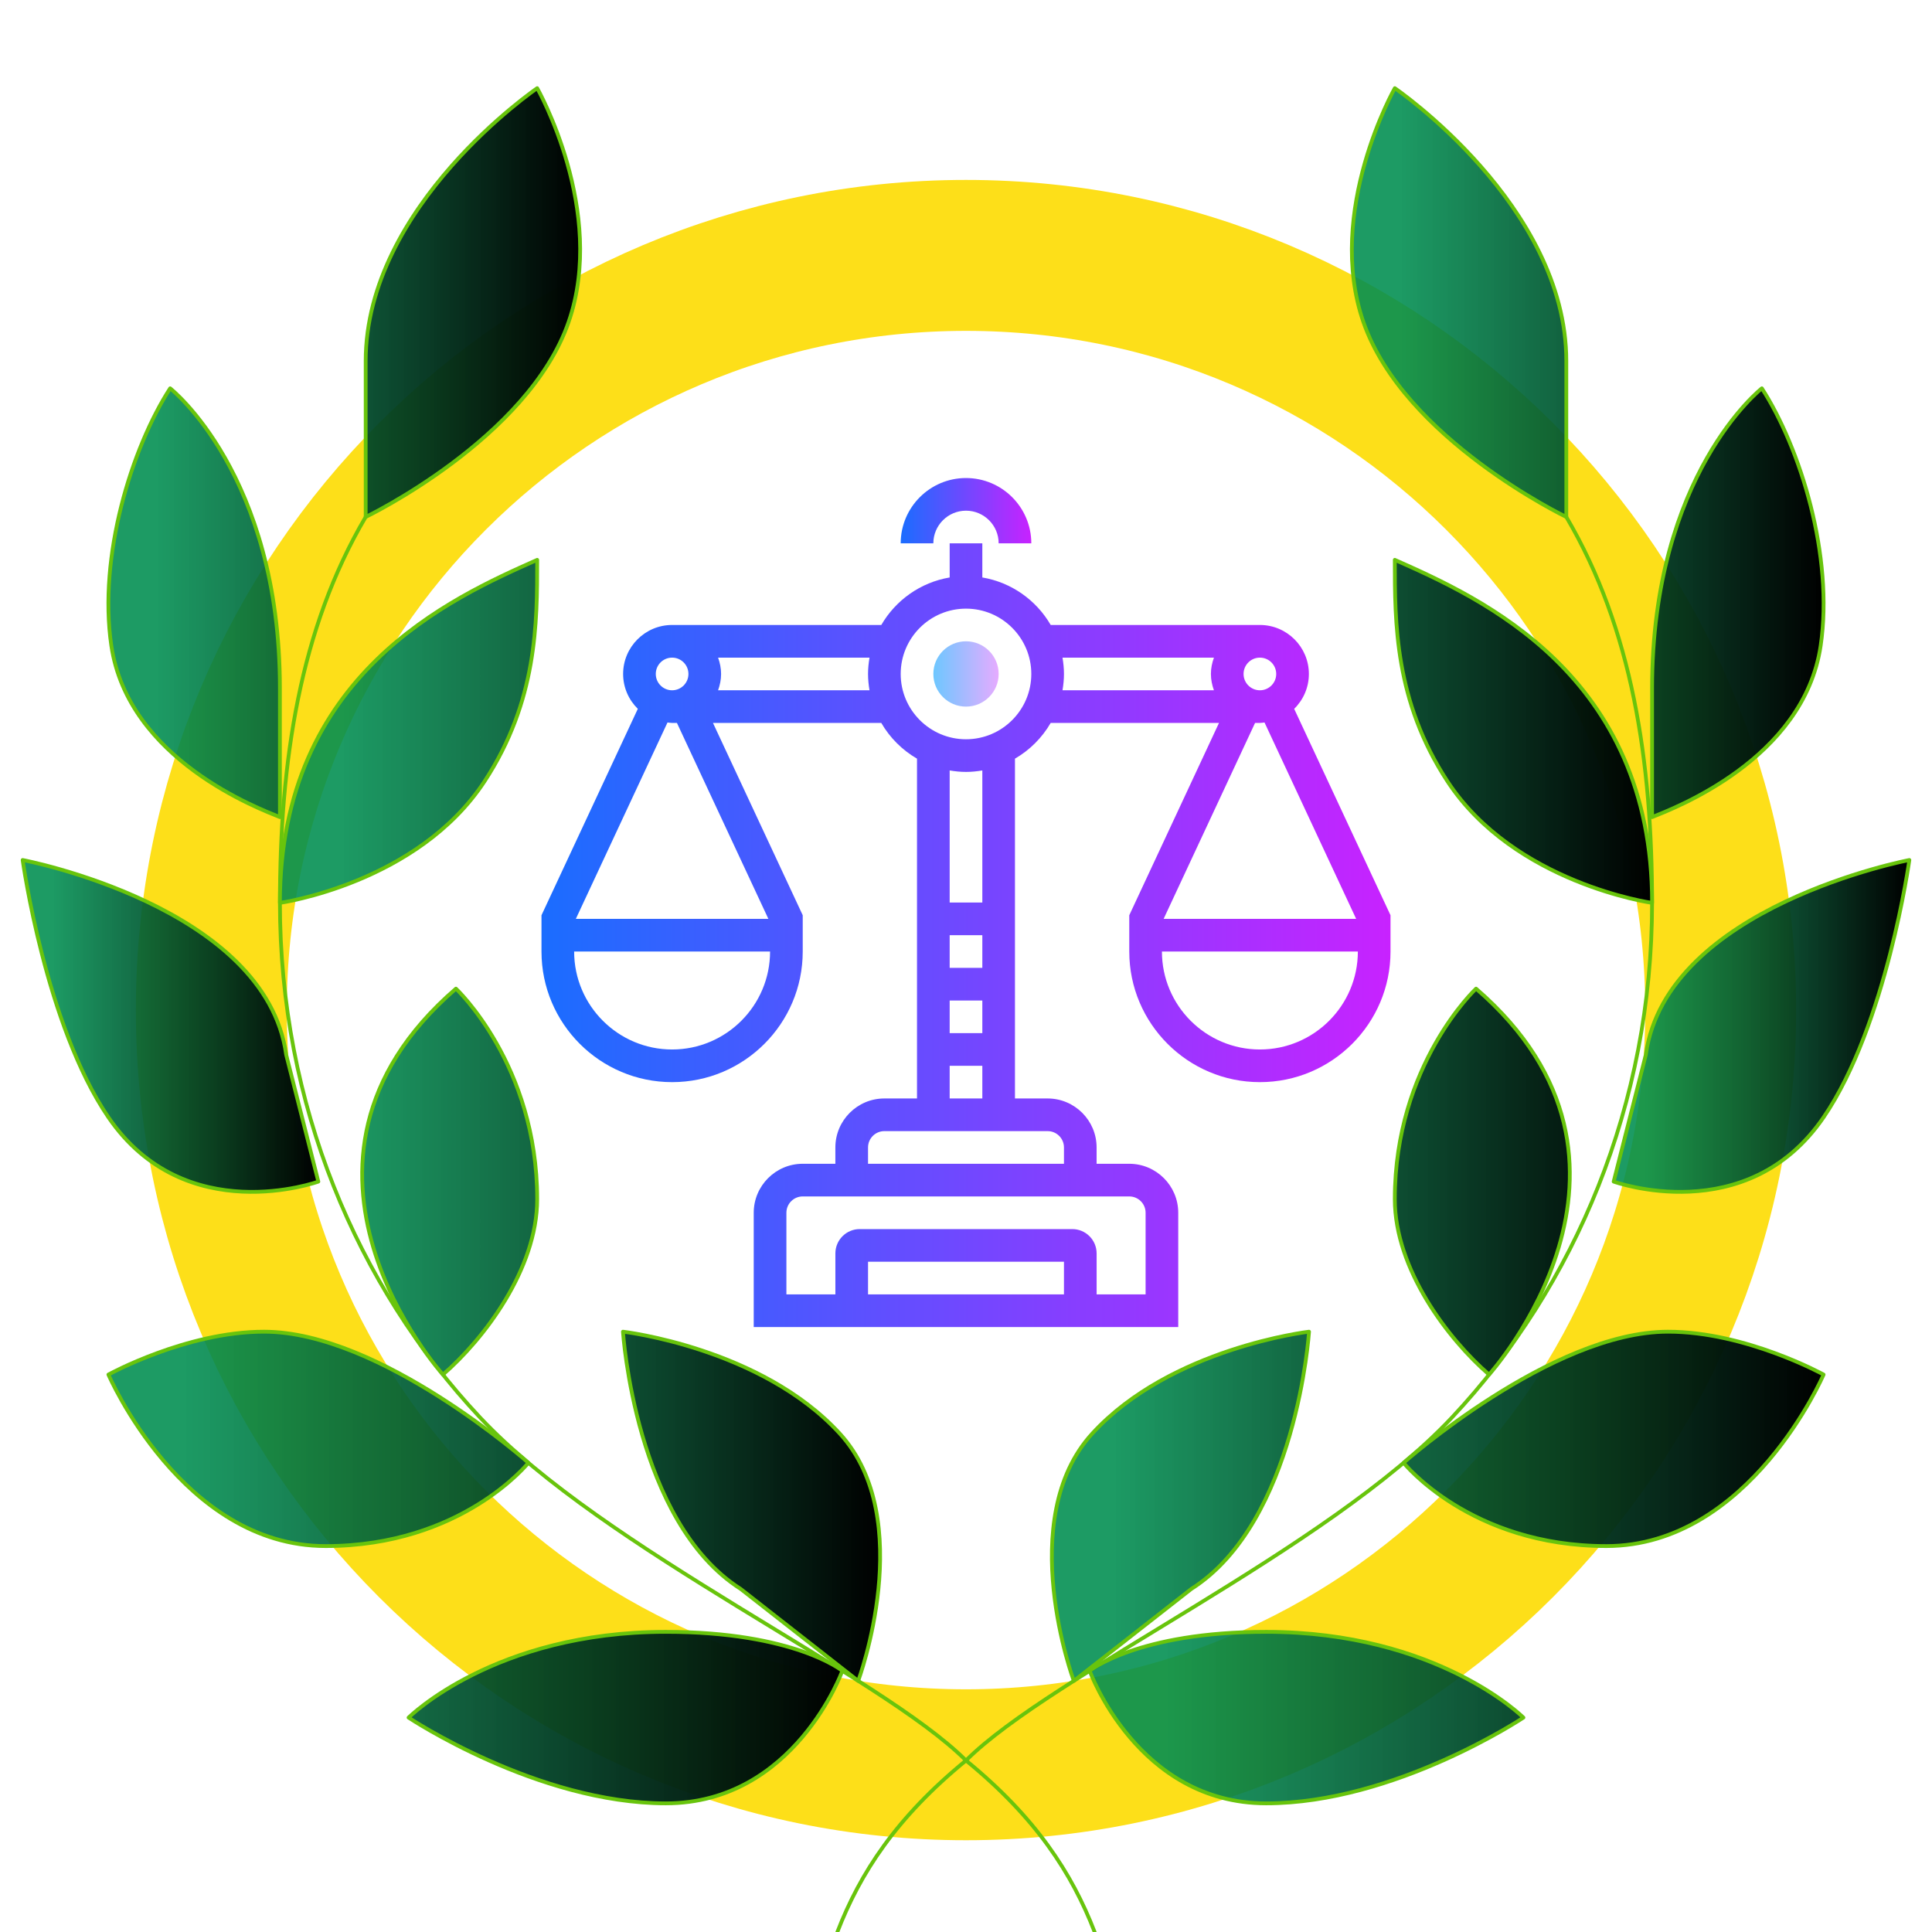 <?xml version="1.0" encoding="UTF-8" standalone="no"?>
<!DOCTYPE svg PUBLIC "-//W3C//DTD SVG 1.1//EN" "http://www.w3.org/Graphics/SVG/1.1/DTD/svg11.dtd">
<!-- Created with Vectornator (http://vectornator.io/) -->
<svg height="100%" stroke-miterlimit="10" style="fill-rule:nonzero;clip-rule:evenodd;stroke-linecap:round;stroke-linejoin:round;" version="1.1" viewBox="0 0 1024 1024" width="100%" xml:space="preserve" xmlns="http://www.w3.org/2000/svg" xmlns:xlink="http://www.w3.org/1999/xlink">
<defs>
<linearGradient gradientTransform="matrix(1 0 0 1 0 0)" gradientUnits="userSpaceOnUse" id="LinearGradient" x1="494.692" x2="529.308" y1="357.21" y2="357.21">
<stop offset="0" stop-color="#6dc7ff"/>
<stop offset="1" stop-color="#e6abff"/>
</linearGradient>
<linearGradient gradientTransform="matrix(1 0 0 1 0 0)" gradientUnits="userSpaceOnUse" id="LinearGradient_2" x1="287" x2="737" y1="495.671" y2="495.671">
<stop offset="0" stop-color="#1a6dff"/>
<stop offset="1" stop-color="#c822ff"/>
</linearGradient>
<linearGradient gradientTransform="matrix(1 0 0 1 0 0)" gradientUnits="userSpaceOnUse" id="LinearGradient_3" x1="477.385" x2="546.615" y1="270.671" y2="270.671">
<stop offset="0" stop-color="#1a6dff"/>
<stop offset="1" stop-color="#c822ff"/>
</linearGradient>
<linearGradient gradientTransform="matrix(1 0 0 1 0 0)" gradientUnits="userSpaceOnUse" id="LinearGradient_4" x1="57.451" x2="307.499" y1="239.909" y2="239.909">
<stop offset="0.105" stop-color="#018e51" stop-opacity="0.892"/>
<stop offset="1" stop-color="#000000"/>
</linearGradient>
<linearGradient gradientTransform="matrix(1 0 0 1 0 0)" gradientUnits="userSpaceOnUse" id="LinearGradient_5" x1="12" x2="168.727" y1="543.769" y2="543.769">
<stop offset="0.105" stop-color="#018e51" stop-opacity="0.892"/>
<stop offset="1" stop-color="#000000"/>
</linearGradient>
<linearGradient gradientTransform="matrix(1 0 0 1 0 0)" gradientUnits="userSpaceOnUse" id="LinearGradient_6" x1="57.455" x2="446.455" y1="830.818" y2="830.818">
<stop offset="0.105" stop-color="#018e51" stop-opacity="0.892"/>
<stop offset="1" stop-color="#000000"/>
</linearGradient>
<linearGradient gradientTransform="matrix(1 0 0 1 0 0)" gradientUnits="userSpaceOnUse" id="LinearGradient_7" x1="148.364" x2="466.495" y1="593.818" y2="593.818">
<stop offset="0.105" stop-color="#018e51" stop-opacity="0.892"/>
<stop offset="1" stop-color="#000000"/>
</linearGradient>
<linearGradient gradientTransform="matrix(1 0 0 1 0 0)" gradientUnits="userSpaceOnUse" id="LinearGradient_8" x1="716.501" x2="966.549" y1="239.909" y2="239.909">
<stop offset="0.105" stop-color="#018e51" stop-opacity="0.892"/>
<stop offset="1" stop-color="#000000"/>
</linearGradient>
<linearGradient gradientTransform="matrix(1 0 0 1 0 0)" gradientUnits="userSpaceOnUse" id="LinearGradient_9" x1="855.273" x2="1012" y1="543.769" y2="543.769">
<stop offset="0.105" stop-color="#018e51" stop-opacity="0.892"/>
<stop offset="1" stop-color="#000000"/>
</linearGradient>
<linearGradient gradientTransform="matrix(1 0 0 1 0 0)" gradientUnits="userSpaceOnUse" id="LinearGradient_10" x1="577.545" x2="966.545" y1="830.818" y2="830.818">
<stop offset="0.105" stop-color="#018e51" stop-opacity="0.892"/>
<stop offset="1" stop-color="#000000"/>
</linearGradient>
<linearGradient gradientTransform="matrix(1 0 0 1 0 0)" gradientUnits="userSpaceOnUse" id="LinearGradient_11" x1="557.505" x2="875.636" y1="593.818" y2="593.818">
<stop offset="0.105" stop-color="#018e51" stop-opacity="0.892"/>
<stop offset="1" stop-color="#000000"/>
</linearGradient>
</defs>
<clipPath id="ArtboardFrame">
<rect height="1024" width="1024" x="0" y="0"/>
</clipPath>
<g clip-path="url(#ArtboardFrame)" id="Слой-1">
<g opacity="1">
<path d="M112 535.364C112 314.45 291.086 135.364 512 135.364C732.914 135.364 912 314.45 912 535.364C912 756.278 732.914 935.364 512 935.364C291.086 935.364 112 756.278 112 535.364Z" fill="none" opacity="1" stroke="#fddf19" stroke-linecap="butt" stroke-linejoin="round" stroke-width="80"/>
<g opacity="1">
<path d="M512 339.902C502.441 339.902 494.692 347.651 494.692 357.21C494.692 366.769 502.441 374.517 512 374.517C521.559 374.517 529.308 366.769 529.308 357.21C529.308 347.651 521.559 339.902 512 339.902Z" fill="url(#LinearGradient)" fill-rule="nonzero" opacity="1" stroke="none"/>
<path d="M685.942 375.703C690.737 370.995 693.731 364.453 693.731 357.21C693.731 342.896 682.083 331.248 667.769 331.248L556.896 331.248C549.289 318.138 536.136 308.688 520.654 306.066L520.654 287.979L503.346 287.979L503.346 306.066C487.864 308.679 474.711 318.138 467.104 331.248L356.231 331.248C341.917 331.248 330.269 342.896 330.269 357.21C330.269 364.444 333.263 370.987 338.058 375.703L287 485.096L287 487.017L287 504.325C287 542.497 318.059 573.556 356.231 573.556C394.403 573.556 425.462 542.497 425.462 504.325L425.462 487.017L425.462 485.096L377.891 383.171L467.095 383.171C471.647 391.02 478.181 397.554 486.03 402.106L486.03 582.21L468.722 582.21C454.409 582.21 442.761 593.858 442.761 608.171L442.761 616.825L425.453 616.825C411.139 616.825 399.491 628.473 399.491 642.787L399.491 703.364L624.491 703.364L624.491 642.787C624.491 628.473 612.843 616.825 598.53 616.825L581.222 616.825L581.222 608.171C581.222 593.858 569.574 582.21 555.261 582.21L537.953 582.21L537.953 402.106C545.802 397.554 552.336 391.012 556.887 383.171L646.091 383.171L598.538 485.096L598.538 487.017L598.538 504.325C598.538 542.497 629.597 573.556 667.769 573.556C705.941 573.556 737 542.497 737 504.325L737 487.017L737 485.096L685.942 375.703ZM356.231 348.556C361.008 348.556 364.885 352.433 364.885 357.21C364.885 361.987 361.008 365.864 356.231 365.864C351.454 365.864 347.577 361.987 347.577 357.21C347.577 352.433 351.454 348.556 356.231 348.556ZM356.231 556.248C327.595 556.248 304.308 532.961 304.308 504.325L408.154 504.325C408.154 532.961 384.866 556.248 356.231 556.248ZM407.254 487.017L305.208 487.017L353.79 382.929C354.604 382.998 355.391 383.171 356.231 383.171L358.792 383.171L407.254 487.017ZM380.6 365.864C381.569 363.146 382.192 360.265 382.192 357.21C382.192 354.155 381.569 351.273 380.6 348.556L460.864 348.556C460.38 351.377 460.077 354.259 460.077 357.21C460.077 360.161 460.38 363.042 460.856 365.864L380.6 365.864ZM520.654 547.594L503.346 547.594L503.346 530.287L520.654 530.287L520.654 547.594ZM520.654 512.979L503.346 512.979L503.346 495.671L520.654 495.671L520.654 512.979ZM563.923 686.056L460.077 686.056L460.077 668.748L563.923 668.748L563.923 686.056ZM598.538 634.133C603.315 634.133 607.192 638.01 607.192 642.787L607.192 686.056L581.231 686.056L581.231 664.326C581.231 657.221 575.45 651.441 568.345 651.441L455.655 651.441C448.55 651.441 442.769 657.221 442.769 664.326L442.769 686.056L416.808 686.056L416.808 642.787C416.808 638.01 420.685 634.133 425.462 634.133L442.769 634.133L581.231 634.133L598.538 634.133ZM563.923 608.171L563.923 616.825L460.077 616.825L460.077 608.171C460.077 603.394 463.954 599.517 468.731 599.517L555.269 599.517C560.046 599.517 563.923 603.394 563.923 608.171ZM503.346 582.21L503.346 564.902L520.654 564.902L520.654 582.21L503.346 582.21ZM520.654 478.364L503.346 478.364L503.346 408.354C506.167 408.83 509.049 409.133 512 409.133C514.951 409.133 517.833 408.83 520.654 408.354L520.654 478.364ZM512 391.825C492.91 391.825 477.385 376.3 477.385 357.21C477.385 338.119 492.91 322.594 512 322.594C531.09 322.594 546.615 338.119 546.615 357.21C546.615 376.3 531.09 391.825 512 391.825ZM676.423 357.21C676.423 361.987 672.546 365.864 667.769 365.864C662.992 365.864 659.115 361.987 659.115 357.21C659.115 352.433 662.992 348.556 667.769 348.556C672.546 348.556 676.423 352.433 676.423 357.21ZM563.144 348.556L643.409 348.556C642.431 351.273 641.808 354.155 641.808 357.21C641.808 360.265 642.431 363.146 643.4 365.864L563.144 365.864C563.62 363.042 563.923 360.161 563.923 357.21C563.923 354.259 563.62 351.377 563.144 348.556ZM667.769 556.248C639.134 556.248 615.846 532.961 615.846 504.325L719.692 504.325C719.692 532.961 696.405 556.248 667.769 556.248ZM616.746 487.017L665.208 383.171L667.769 383.171C668.609 383.171 669.396 382.998 670.218 382.929L718.792 487.017L616.746 487.017Z" fill="url(#LinearGradient_2)" fill-rule="nonzero" opacity="1" stroke="none"/>
<path d="M512 270.671C521.545 270.671 529.308 278.434 529.308 287.979L546.615 287.979C546.615 268.889 531.09 253.364 512 253.364C492.91 253.364 477.385 268.889 477.385 287.979L494.692 287.979C494.692 278.434 502.455 270.671 512 270.671Z" fill="url(#LinearGradient_3)" fill-rule="nonzero" opacity="1" stroke="none"/>
</g>
<g opacity="1">
<path d="M193.818 274C158.909 333.318 148.364 403.432 148.364 478.545C148.364 585.023 188.909 681.455 254.477 751.341C320.318 821.5 466.545 887.636 512 933.091C548.932 963.273 568.114 992.75 580.182 1024" fill="none" opacity="1" stroke="#68c40c" stroke-linecap="round" stroke-linejoin="round" stroke-width="2"/>
<path d="M284.727 46.727C284.727 46.727 321.773 111.886 301.364 170.705C279.864 232.682 193.818 274 193.818 274C193.818 274 193.818 253.341 193.818 191.364C193.818 108.705 284.727 46.727 284.727 46.727ZM90.182 205.818C90.182 205.818 148.364 251.273 148.364 364.909C148.364 410.364 148.364 433.091 148.364 433.091C137.705 428.727 67.954 402.886 59 342.182C52.023 294.841 69.704 237.545 90.182 205.818Z" fill="url(#LinearGradient_4)" fill-rule="nonzero" opacity="1" stroke="#68c40c" stroke-linecap="butt" stroke-linejoin="round" stroke-width="2"/>
<path d="M168.727 626.273C168.727 626.273 98.182 651.841 57.455 592.182C24.136 543.386 12 455.818 12 455.818C12 455.818 140.909 480.341 151.682 559.045L168.727 626.273Z" fill="url(#LinearGradient_5)" fill-rule="nonzero" opacity="1" stroke="#68c40c" stroke-linecap="round" stroke-linejoin="round" stroke-width="2"/>
<path d="M57.455 728.545C57.455 728.545 98.704 705.818 139.932 705.818C201.795 705.818 280.068 775.318 280.068 775.318C280.068 775.318 244.773 819.455 172.591 819.455C96.545 819.455 57.455 728.545 57.455 728.545ZM216.545 910.364C216.545 910.364 262 864.909 352.909 864.909C421.091 864.909 446.455 885.591 446.455 885.591C446.455 885.591 421.091 955.818 352.909 955.818C284.727 955.818 216.545 910.364 216.545 910.364Z" fill="url(#LinearGradient_6)" fill-rule="nonzero" opacity="1" stroke="#68c40c" stroke-linecap="butt" stroke-linejoin="round" stroke-width="2"/>
<path d="M330.182 705.818C330.182 705.818 336.682 806.682 392.591 842.182L454.864 890.909C454.864 890.909 486.682 805.25 445.068 759.795C403.455 714.341 330.182 705.818 330.182 705.818ZM241.659 524C241.659 524 284.727 564.25 284.727 635.568C284.727 672.75 256.295 709.955 234.773 728.545C234.773 728.545 134 616.977 241.659 524ZM284.727 296.727C239.273 316.932 148.364 357.341 148.364 478.545C148.364 478.545 221.295 468.273 256.795 414.159C284.727 371.545 284.727 330.341 284.727 296.727Z" fill="url(#LinearGradient_7)" fill-rule="nonzero" opacity="1" stroke="#68c40c" stroke-linecap="butt" stroke-linejoin="round" stroke-width="2"/>
<path d="M830.182 274C865.091 333.318 875.636 403.432 875.636 478.545C875.636 585.023 835.091 681.455 769.523 751.341C703.682 821.5 557.455 887.636 512 933.091C475.068 963.273 455.886 992.75 443.818 1024" fill="none" opacity="1" stroke="#68c40c" stroke-linecap="round" stroke-linejoin="round" stroke-width="2"/>
<path d="M739.273 46.727C739.273 46.727 702.227 111.886 722.636 170.705C744.136 232.682 830.182 274 830.182 274C830.182 274 830.182 253.341 830.182 191.364C830.182 108.705 739.273 46.727 739.273 46.727ZM933.818 205.818C933.818 205.818 875.636 251.273 875.636 364.909C875.636 410.364 875.636 433.091 875.636 433.091C886.295 428.727 956.045 402.886 965 342.182C971.977 294.841 954.295 237.545 933.818 205.818Z" fill="url(#LinearGradient_8)" fill-rule="nonzero" opacity="1" stroke="#68c40c" stroke-linecap="butt" stroke-linejoin="round" stroke-width="2"/>
<path d="M855.273 626.273C855.273 626.273 925.818 651.841 966.545 592.182C999.864 543.386 1012 455.818 1012 455.818C1012 455.818 883.091 480.341 872.318 559.045L855.273 626.273Z" fill="url(#LinearGradient_9)" fill-rule="nonzero" opacity="1" stroke="#68c40c" stroke-linecap="round" stroke-linejoin="round" stroke-width="2"/>
<path d="M966.545 728.545C966.545 728.545 925.295 705.818 884.068 705.818C822.205 705.818 743.932 775.318 743.932 775.318C743.932 775.318 779.227 819.455 851.409 819.455C927.455 819.455 966.545 728.545 966.545 728.545ZM807.455 910.364C807.455 910.364 762 864.909 671.091 864.909C602.909 864.909 577.545 885.591 577.545 885.591C577.545 885.591 602.909 955.818 671.091 955.818C739.273 955.818 807.455 910.364 807.455 910.364Z" fill="url(#LinearGradient_10)" fill-rule="nonzero" opacity="1" stroke="#68c40c" stroke-linecap="butt" stroke-linejoin="round" stroke-width="2"/>
<path d="M693.818 705.818C693.818 705.818 687.318 806.682 631.409 842.182L569.136 890.909C569.136 890.909 537.318 805.25 578.932 759.795C620.545 714.341 693.818 705.818 693.818 705.818ZM782.341 524C782.341 524 739.273 564.25 739.273 635.568C739.273 672.75 767.705 709.955 789.227 728.545C789.227 728.545 890 616.977 782.341 524ZM739.273 296.727C784.727 316.932 875.636 357.341 875.636 478.545C875.636 478.545 802.705 468.273 767.205 414.159C739.273 371.545 739.273 330.341 739.273 296.727Z" fill="url(#LinearGradient_11)" fill-rule="nonzero" opacity="1" stroke="#68c40c" stroke-linecap="butt" stroke-linejoin="round" stroke-width="2"/>
</g>
</g>
</g>
</svg>
